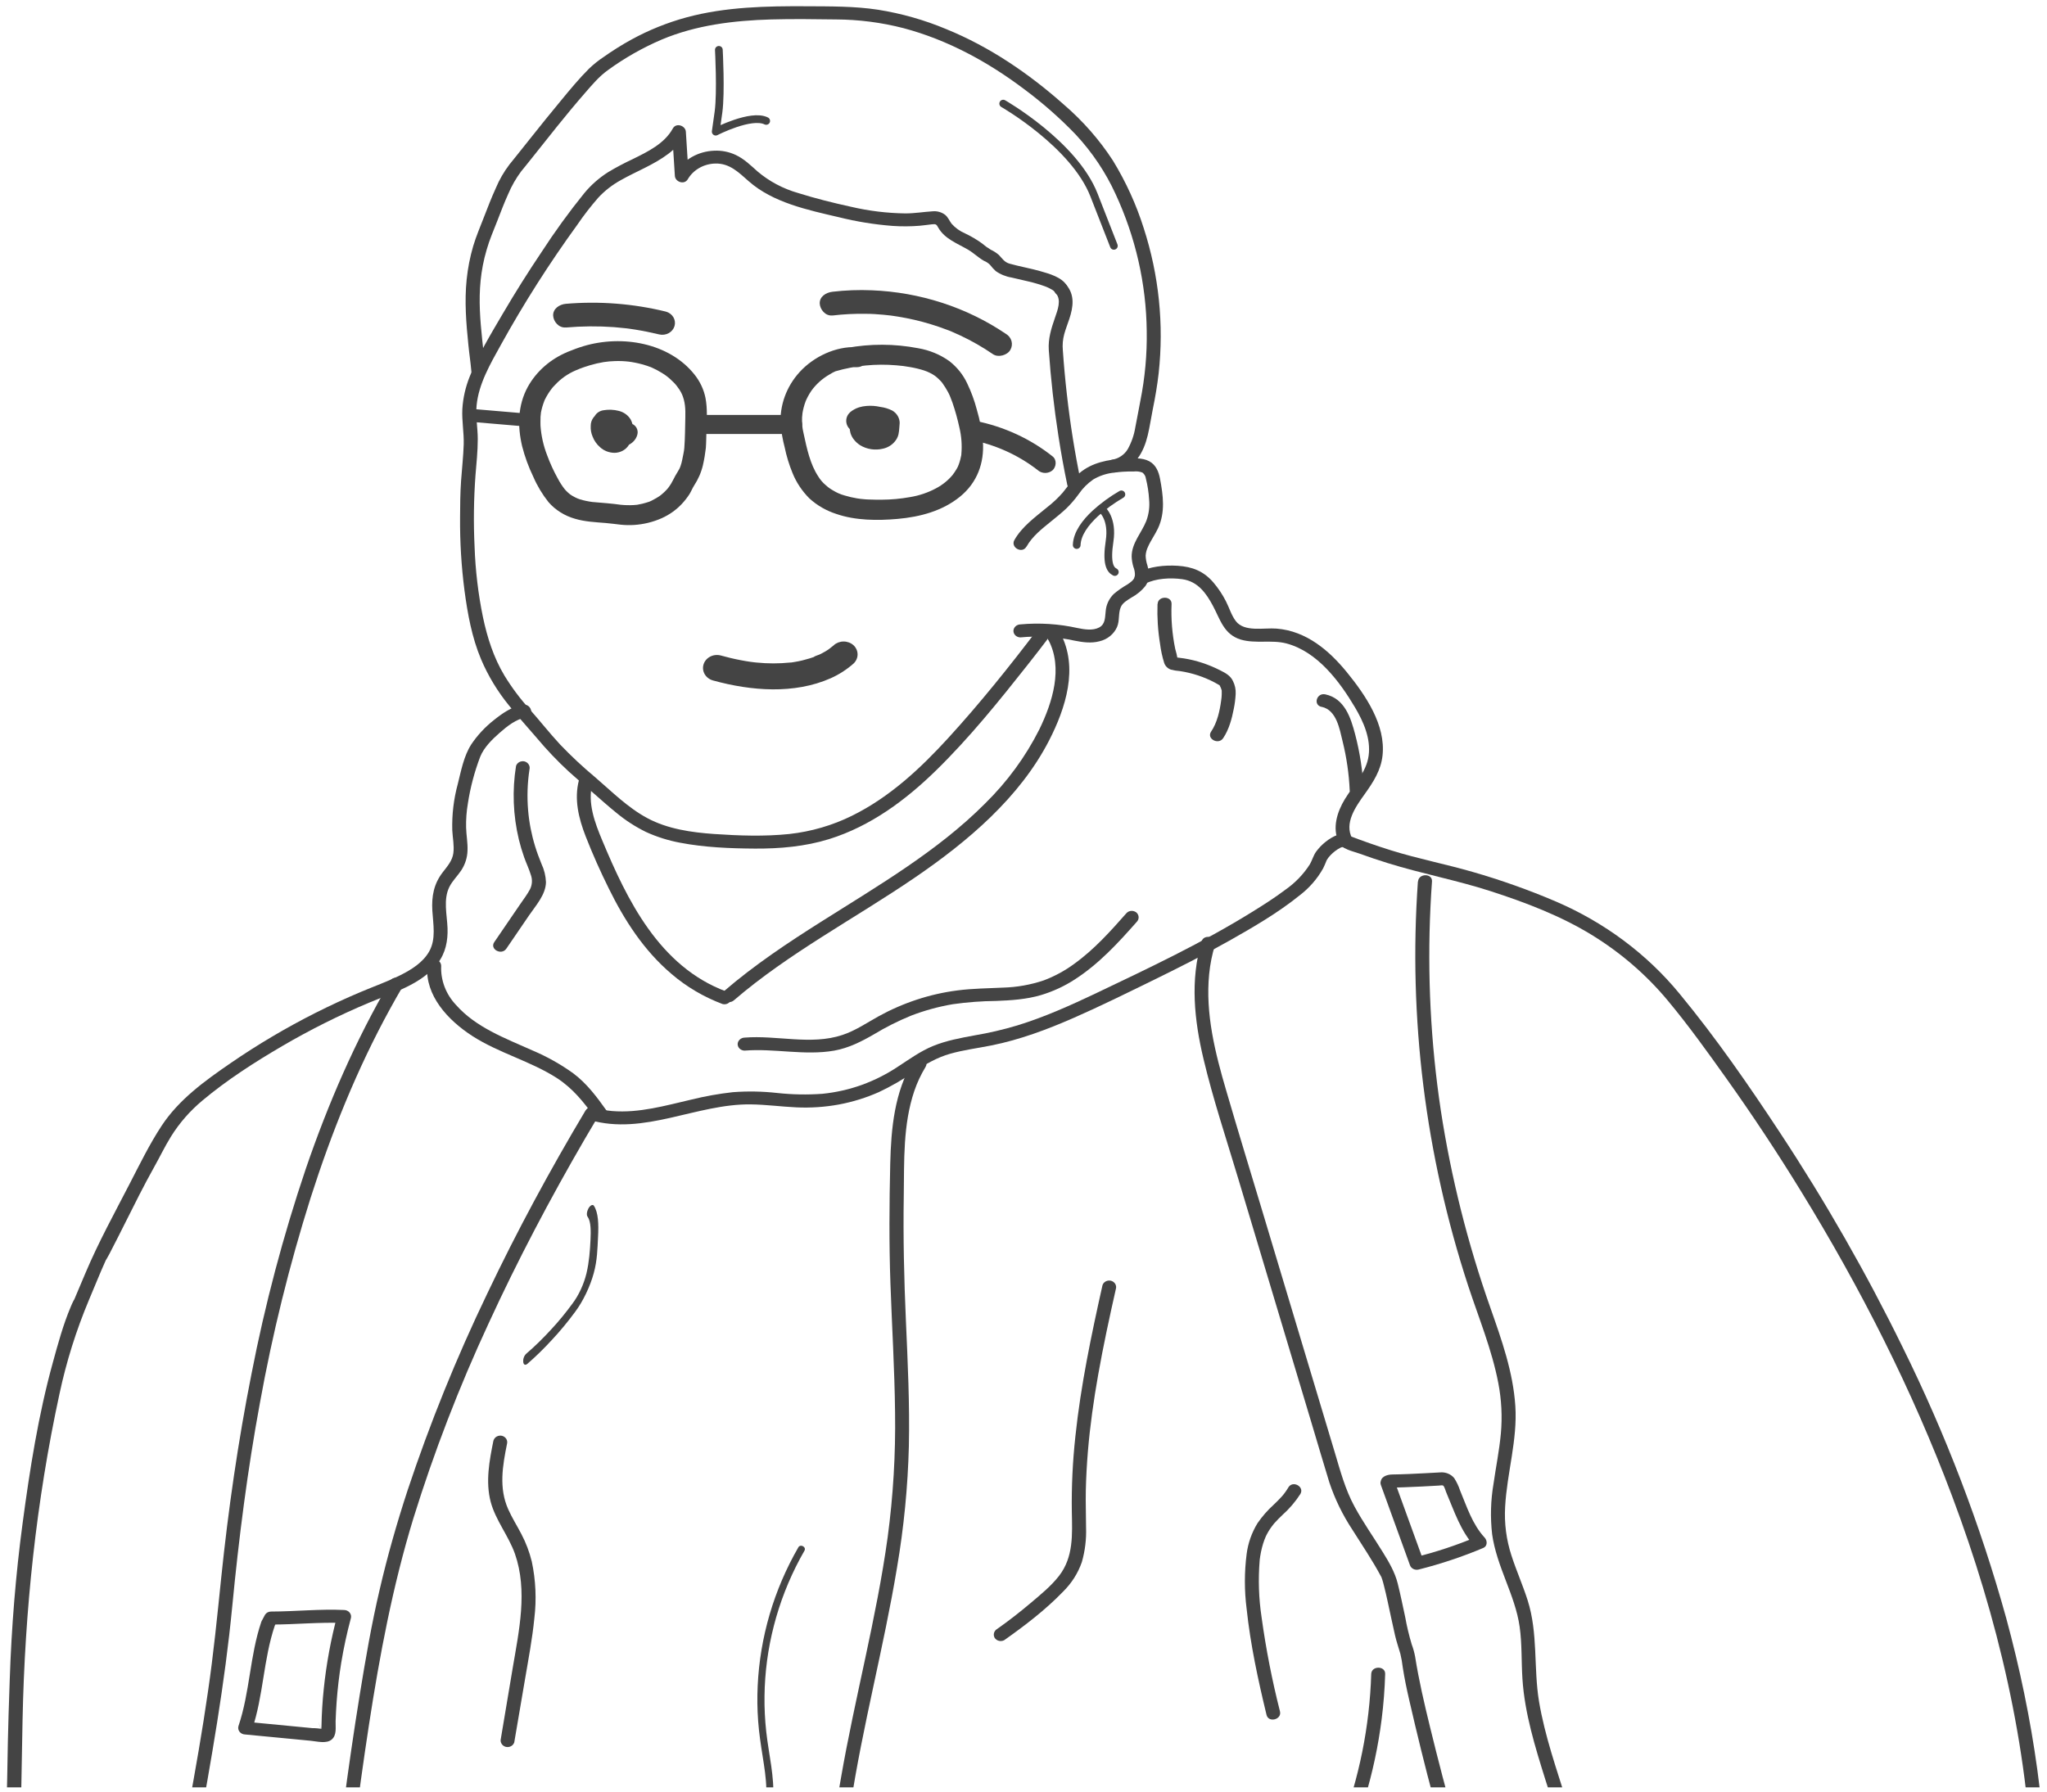<svg width="265" height="232" viewBox="0 0 265 232" fill="none" xmlns="http://www.w3.org/2000/svg">
<g clip-path="url(#clip0_1209_22374)">
<path d="M136.484 83.245C137.647 83.245 137.647 81.561 136.484 81.561C135.321 81.561 135.321 83.245 136.484 83.245Z" fill="#444444"/>
<path d="M134.394 81.41C130.714 86.263 126.882 91.049 122.746 95.572C119.178 99.472 115.194 103.216 110.286 105.631C107.764 106.877 105.016 107.677 102.182 107.989C98.96 108.325 95.681 108.208 92.452 107.989C89.483 107.78 86.435 107.342 83.816 105.941C81.263 104.574 79.215 102.503 77.066 100.657C75.458 99.315 73.932 97.89 72.497 96.387C71.147 94.928 69.926 93.376 68.611 91.887C67.369 90.52 66.266 89.049 65.314 87.492C63.898 85.135 63.085 82.565 62.522 79.911C61.907 76.906 61.544 73.86 61.438 70.801C61.289 67.72 61.328 64.634 61.554 61.557C61.68 59.994 61.85 58.431 61.85 56.862C61.85 55.404 61.561 53.966 61.698 52.507C61.966 49.695 63.475 47.119 64.841 44.654C67.802 39.3 71.102 34.114 74.722 29.125C75.563 27.891 76.48 26.705 77.471 25.572C78.3 24.686 79.276 23.929 80.36 23.329C82.4 22.174 84.64 21.338 86.5 19.931C87.405 19.263 88.15 18.427 88.688 17.475L87.005 17.048L87.367 22.773C87.413 23.561 88.602 23.979 89.046 23.197C89.397 22.6 89.909 22.099 90.532 21.745C91.155 21.39 91.867 21.194 92.596 21.177C94.474 21.123 95.652 22.355 96.93 23.47C100.069 26.235 104.515 27.175 108.589 28.124C110.873 28.695 113.207 29.072 115.563 29.253C116.722 29.332 117.886 29.325 119.045 29.232C119.583 29.189 120.128 29.098 120.652 29.044C121.175 28.99 121.23 29.044 121.475 29.492C122.306 30.94 123.928 31.512 125.343 32.341C126.066 32.765 126.636 33.351 127.38 33.772C127.68 33.892 127.948 34.07 128.168 34.294C128.387 34.575 128.628 34.841 128.89 35.089C129.493 35.52 130.197 35.81 130.945 35.934C131.667 36.109 132.419 36.271 133.152 36.446C133.942 36.629 134.718 36.863 135.474 37.147C135.722 37.255 135.964 37.376 136.196 37.511C136.196 37.511 136.413 37.655 136.312 37.581C136.211 37.507 136.384 37.639 136.399 37.655C136.413 37.672 136.485 37.733 136.525 37.777C136.565 37.82 136.456 37.665 136.554 37.831C137.114 38.78 138.674 37.931 138.111 36.982C137.464 35.884 135.835 35.443 134.643 35.102C133.34 34.735 131.996 34.506 130.692 34.139C130.017 33.947 129.753 33.466 129.298 33.001C128.985 32.731 128.633 32.504 128.251 32.328C127.853 32.088 127.478 31.816 127.131 31.516C126.448 31.023 125.716 30.591 124.946 30.226C124.264 29.936 123.662 29.504 123.187 28.963C122.898 28.579 122.75 28.148 122.364 27.825C122.141 27.651 121.883 27.52 121.605 27.441C121.327 27.361 121.035 27.333 120.746 27.36C119.561 27.434 118.409 27.633 117.213 27.633C114.828 27.601 112.455 27.311 110.142 26.767C107.856 26.269 105.562 25.696 103.334 24.996C101.374 24.437 99.571 23.479 98.057 22.19C97.194 21.422 96.345 20.584 95.269 20.075C94.397 19.659 93.423 19.465 92.445 19.513C91.424 19.553 90.432 19.835 89.561 20.332C88.69 20.83 87.969 21.526 87.468 22.355L89.151 22.78L88.79 17.054C88.743 16.276 87.543 15.842 87.106 16.63C86.023 18.597 83.881 19.634 81.866 20.624C80.79 21.127 79.744 21.682 78.731 22.288C77.548 23.041 76.501 23.963 75.629 25.023C73.643 27.483 71.793 30.036 70.085 32.671C68.337 35.271 66.673 37.918 65.093 40.612C63.544 43.256 61.901 45.944 60.799 48.783C60.259 50.128 59.94 51.541 59.853 52.975C59.777 54.505 60.077 56.027 60.03 57.559C59.983 59.091 59.799 60.691 59.69 62.257C59.582 63.823 59.564 65.426 59.56 67.009C59.535 70.176 59.727 73.342 60.135 76.486C60.535 79.477 61.092 82.548 62.273 85.354C63.178 87.492 64.393 89.504 65.884 91.335C67.044 92.77 68.282 94.154 69.496 95.558C70.766 97.077 72.137 98.519 73.603 99.876C74.56 100.748 75.549 101.59 76.535 102.439C77.619 103.385 78.702 104.368 79.836 105.278C80.987 106.232 82.258 107.053 83.621 107.723C85.027 108.367 86.517 108.836 88.053 109.12C91.206 109.726 94.514 109.858 97.725 109.878C100.936 109.898 104.226 109.615 107.328 108.652C112.746 106.968 117.286 103.56 121.183 99.754C125.517 95.514 129.338 90.769 133.058 86.058C134.052 84.8 135.031 83.534 135.994 82.259C136.113 82.066 136.146 81.837 136.086 81.621C136.026 81.406 135.878 81.221 135.673 81.107C135.465 80.999 135.22 80.97 134.99 81.026C134.759 81.083 134.561 81.22 134.437 81.41H134.394Z" fill="#444444"/>
<path d="M132.89 70.782C133.637 69.434 134.916 68.448 136.119 67.471C136.776 66.939 137.437 66.41 138.051 65.831C138.644 65.249 139.183 64.622 139.662 63.955C140.156 63.232 140.788 62.598 141.525 62.086C142.277 61.639 143.121 61.346 144.003 61.224C144.921 61.091 145.851 61.033 146.78 61.049C147.158 61.004 147.541 61.052 147.893 61.187C148.147 61.382 148.309 61.662 148.344 61.968C148.567 62.853 148.706 63.755 148.759 64.662C148.854 65.605 148.731 66.556 148.398 67.451C147.777 69.013 146.488 70.327 146.502 72.082C146.52 72.528 146.596 72.972 146.726 73.402C146.883 73.79 146.95 74.206 146.921 74.621C146.831 75.065 146.368 75.406 145.928 75.692C145.307 76.044 144.724 76.451 144.187 76.908C143.571 77.516 143.201 78.305 143.14 79.141C143.042 79.912 143.122 80.808 142.298 81.245C141.475 81.683 140.395 81.505 139.488 81.319C137.07 80.781 134.573 80.622 132.099 80.848C131.861 80.854 131.635 80.945 131.467 81.101C131.299 81.258 131.202 81.469 131.196 81.69C131.198 81.913 131.293 82.126 131.462 82.283C131.631 82.441 131.86 82.53 132.099 82.532C134.443 82.309 136.811 82.452 139.105 82.953C140.189 83.168 141.29 83.32 142.356 83.03C142.86 82.907 143.326 82.677 143.717 82.356C144.108 82.036 144.414 81.635 144.61 81.185C144.971 80.353 144.74 79.4 145.104 78.585C145.35 78.043 145.946 77.706 146.488 77.366C147.192 76.984 147.807 76.473 148.293 75.864C148.857 75.062 148.785 74.119 148.546 73.227C148.405 72.812 148.326 72.382 148.312 71.947C148.338 71.55 148.442 71.16 148.618 70.798C148.98 69.97 149.536 69.219 149.919 68.394C150.876 66.336 150.58 64.133 150.175 61.995C150.009 61.113 149.666 60.207 148.788 59.728C147.853 59.22 146.621 59.341 145.585 59.392C143.468 59.483 141.377 59.887 139.759 61.244C138.878 61.985 138.289 62.928 137.57 63.797C136.962 64.489 136.283 65.125 135.544 65.696C134.006 66.966 132.294 68.195 131.319 69.93C130.784 70.893 132.341 71.745 132.875 70.782H132.89Z" fill="#444444"/>
<path d="M74.944 101.034C74.305 103.489 74.915 105.975 75.822 108.299C76.728 110.622 77.722 112.838 78.809 115.034C80.817 119.123 83.349 123.08 86.95 126.125C88.879 127.779 91.113 129.095 93.544 130.008C93.775 130.066 94.021 130.037 94.229 129.927C94.438 129.818 94.591 129.636 94.657 129.422C94.715 129.206 94.682 128.978 94.564 128.785C94.447 128.591 94.253 128.448 94.025 128.384C85.328 125.165 81.153 116.442 77.978 108.851C77.007 106.531 76.031 103.968 76.689 101.442C76.963 100.391 75.222 99.94 74.944 100.994V101.034Z" fill="#444444"/>
<path d="M95.01 129.524C102.118 123.402 110.612 118.969 118.392 113.662C125.341 108.923 132.019 103.245 135.804 95.897C137.971 91.677 139.654 86.43 137.266 81.977C136.746 81.007 135.19 81.86 135.706 82.826C137.664 86.477 136.248 90.956 134.55 94.445C132.771 97.983 130.392 101.231 127.504 104.064C121.407 110.179 113.78 114.622 106.43 119.269C102.013 122.054 97.653 124.954 93.731 128.335C92.875 129.073 94.154 130.262 95.01 129.524Z" fill="#444444"/>
<path d="M148.259 75.576C149.635 74.879 151.528 74.785 153.048 74.994C155.074 75.277 156.161 76.829 157.021 78.439C157.96 80.177 158.415 82.144 160.633 82.817C162.54 83.373 164.606 82.817 166.512 83.309C170.579 84.37 173.472 88.323 175.408 91.584C176.524 93.463 177.481 95.652 177.181 97.844C176.882 100.037 175.227 101.626 174.111 103.462C173.097 105.126 172.443 107.214 173.31 109.056C173.743 109.972 175.061 110.191 176 110.528C177.204 110.965 178.423 111.375 179.655 111.757C184.051 113.127 188.594 113.976 192.972 115.391C197.511 116.862 202.022 118.58 206.053 121.049C209.784 123.339 213.088 126.183 215.833 129.468C218.578 132.755 221.081 136.254 223.552 139.726C226.906 144.441 230.095 149.262 233.119 154.188C240.87 166.787 247.566 179.989 252.709 193.706C258.632 209.487 262.55 226.037 263.121 242.775C263.197 244.893 263.211 247.015 263.179 249.137C263.179 250.221 264.985 250.221 264.985 249.137C265.198 235.787 263.233 222.457 259.722 209.528C256.38 197.468 251.885 185.712 246.291 174.401C241.618 164.861 236.322 155.596 230.432 146.661C226.387 140.514 222.15 134.392 217.43 128.67C213.207 123.527 207.701 119.424 201.39 116.718C197.905 115.23 194.319 113.955 190.657 112.902C187.168 111.891 183.596 111.201 180.128 110.12C178.229 109.527 176.354 108.867 174.505 108.157L175.043 108.541C173.996 106.584 175.502 104.455 176.643 102.862C177.785 101.269 178.77 99.74 178.98 97.831C179.413 93.897 176.813 90.051 174.371 87.054C172.111 84.282 169.156 81.699 165.256 81.393C163.63 81.261 161.088 81.884 159.983 80.419C159.405 79.658 159.134 78.678 158.7 77.843C158.258 76.974 157.71 76.154 157.068 75.401C155.833 73.973 154.388 73.381 152.449 73.259C150.744 73.151 148.837 73.354 147.324 74.121C146.302 74.637 147.212 76.092 148.234 75.576H148.259Z" fill="#444444"/>
<path d="M73.501 45.564C71.265 46.48 69.435 48.086 68.318 50.111C67.014 52.509 66.985 55.203 67.595 57.786C67.943 59.142 68.426 60.465 69.04 61.736C69.544 62.903 70.205 64.006 71.008 65.017C71.896 66.039 73.093 66.79 74.443 67.172C75.718 67.553 77.083 67.613 78.416 67.721C79.207 67.788 79.604 67.859 80.374 67.94C80.942 67.998 81.515 68.01 82.085 67.974C83.328 67.894 84.544 67.596 85.668 67.095C86.652 66.653 87.53 66.031 88.251 65.266C88.635 64.86 88.977 64.421 89.273 63.956C89.489 63.602 89.634 63.222 89.858 62.868C90.392 62.056 90.778 61.167 90.999 60.238C91.167 59.499 91.293 58.752 91.378 58.002C91.432 57.294 91.425 56.577 91.451 55.866C91.494 54.411 91.606 52.95 91.328 51.512C91.106 50.422 90.622 49.394 89.912 48.504C86.661 44.409 80.565 43.314 75.53 44.823C74.833 45.032 74.154 45.291 73.482 45.564C72.811 45.837 72.637 46.783 72.984 47.339C73.399 48.013 74.194 48.083 74.887 47.804C75.227 47.666 75.902 47.43 76.415 47.282C76.992 47.113 77.579 46.979 78.174 46.881C78.652 46.809 79.135 46.766 79.619 46.753C80.25 46.732 80.882 46.76 81.507 46.837C81.298 46.81 81.833 46.891 81.786 46.881C81.952 46.908 82.114 46.938 82.28 46.972C82.562 47.029 82.84 47.093 83.118 47.171C83.328 47.228 83.537 47.292 83.747 47.359L84.108 47.49C84.26 47.548 84.27 47.554 84.14 47.49L84.382 47.595C84.824 47.791 85.25 48.016 85.657 48.269L85.982 48.474C85.982 48.474 86.344 48.727 86.123 48.568C86.329 48.716 86.528 48.878 86.716 49.043C86.903 49.208 87.077 49.38 87.261 49.565C87.348 49.653 87.431 49.747 87.51 49.838C87.329 49.633 87.59 49.939 87.604 49.959C87.727 50.121 87.842 50.296 87.965 50.461C88.028 50.562 88.089 50.666 88.149 50.774C88.171 50.818 88.38 51.252 88.272 51.007C88.716 52.037 88.745 52.96 88.72 54.075C88.688 55.378 88.688 56.698 88.59 58.002C88.561 58.429 88.413 59.045 88.316 59.547C88.265 59.808 88.196 60.066 88.11 60.319C88.073 60.426 88.027 60.531 87.99 60.639C88.084 60.362 87.99 60.639 87.954 60.703C87.799 61.009 87.593 61.295 87.431 61.592C87.268 61.888 87.095 62.265 86.892 62.602C86.791 62.774 86.676 62.939 86.557 63.1L86.391 63.319C86.585 63.077 86.351 63.356 86.318 63.39C86.019 63.717 85.685 64.014 85.322 64.279C85.578 64.094 85.267 64.309 85.228 64.333C85.134 64.394 85.036 64.454 84.935 64.511C84.733 64.626 84.527 64.734 84.314 64.848L84.097 64.942C83.736 65.097 84.357 64.868 83.985 64.983C83.714 65.067 83.443 65.158 83.165 65.222C82.959 65.273 82.754 65.306 82.548 65.347C82.143 65.424 82.826 65.33 82.407 65.367L82.017 65.4C81.468 65.429 80.917 65.416 80.37 65.36C79.904 65.316 80.655 65.404 80.157 65.333C79.933 65.299 79.705 65.273 79.478 65.249C79.174 65.212 78.871 65.182 78.564 65.158C77.972 65.108 77.379 65.06 76.787 65.007C76.318 64.963 77.043 65.05 76.581 64.983L76.299 64.939C76.018 64.892 75.736 64.835 75.462 64.764C75.324 64.727 75.187 64.69 75.05 64.646C75.05 64.646 74.624 64.488 74.848 64.579C74.574 64.466 74.311 64.333 74.06 64.181C74.06 64.181 73.663 63.912 73.858 64.057C73.75 63.976 73.645 63.885 73.544 63.794C73.443 63.703 73.341 63.605 73.248 63.505C73.248 63.505 72.966 63.168 73.11 63.353C72.771 62.917 72.473 62.455 72.218 61.972C71.678 61.001 71.215 59.993 70.835 58.958C70.355 57.724 70.064 56.432 69.972 55.122C69.972 54.819 69.954 54.516 69.972 54.209C69.972 54.058 69.972 53.906 69.997 53.755L70.03 53.448C70.008 53.586 70.008 53.576 70.03 53.421C70.132 52.891 70.284 52.37 70.485 51.865C70.633 51.492 70.365 52.074 70.553 51.717L70.727 51.38C70.871 51.124 71.026 50.872 71.196 50.629C71.272 50.525 71.344 50.424 71.424 50.323C71.503 50.222 71.528 50.188 71.583 50.124C71.5 50.222 71.51 50.215 71.612 50.094C71.785 49.909 71.973 49.72 72.146 49.541C72.917 48.792 73.85 48.204 74.884 47.817C75.574 47.541 75.729 46.595 75.382 46.042C74.967 45.369 74.172 45.298 73.479 45.578L73.501 45.564Z" fill="#444444"/>
<path d="M110.937 44.948C108.16 44.816 105.314 46.211 103.533 48.157C101.798 50.055 100.912 52.503 101.059 54.994C101.156 55.983 101.331 56.963 101.583 57.927C101.818 59.066 102.16 60.182 102.605 61.265C103.095 62.472 103.83 63.579 104.772 64.525C105.759 65.434 106.953 66.124 108.265 66.546C110.749 67.404 113.595 67.421 116.21 67.189C119.139 66.926 121.989 66.162 124.261 64.326C126.532 62.491 127.425 59.911 127.248 57.22C127.128 55.81 126.864 54.414 126.46 53.051C126.155 51.877 125.734 50.731 125.203 49.629C124.686 48.525 123.904 47.547 122.917 46.77C121.725 45.914 120.331 45.337 118.85 45.086C115.799 44.5 112.653 44.49 109.597 45.056C108.866 45.192 108.143 45.364 107.43 45.571C107.251 45.613 107.082 45.688 106.934 45.792C106.786 45.896 106.661 46.026 106.568 46.176C106.475 46.325 106.415 46.49 106.391 46.662C106.367 46.833 106.38 47.007 106.43 47.173C106.479 47.34 106.563 47.496 106.678 47.631C106.793 47.767 106.936 47.88 107.098 47.963C107.26 48.047 107.439 48.099 107.623 48.117C107.807 48.136 107.993 48.12 108.171 48.07C110.715 47.335 113.389 47.074 116.041 47.302C116.637 47.346 117.231 47.422 117.818 47.531C118.436 47.635 119.046 47.783 119.641 47.972C120.159 48.145 120.646 48.389 121.086 48.696C120.873 48.545 121.216 48.804 121.223 48.811C121.321 48.892 121.418 48.979 121.512 49.07C121.606 49.161 121.696 49.248 121.783 49.343L121.953 49.535C121.873 49.437 121.881 49.45 121.978 49.572C122.256 49.955 122.506 50.354 122.729 50.767C122.787 50.882 122.845 51 122.899 51.104C122.791 50.875 122.971 51.266 122.971 51.269C123.091 51.552 123.199 51.835 123.3 52.125C123.662 53.179 123.961 54.252 124.196 55.337C124.472 56.481 124.558 57.658 124.452 58.827C124.409 59.271 124.51 58.624 124.416 59.059C124.387 59.2 124.358 59.345 124.322 59.487C124.261 59.722 124.188 59.955 124.102 60.184C124.034 60.379 123.943 60.566 123.831 60.743C123.678 61 123.511 61.25 123.329 61.49C122.749 62.191 122.026 62.777 121.202 63.215C120.152 63.783 119.002 64.173 117.807 64.367C116.596 64.585 115.367 64.698 114.134 64.703C113.567 64.703 113.003 64.703 112.436 64.676C112.201 64.676 111.963 64.646 111.714 64.626L111.291 64.582C111.54 64.612 111.01 64.538 110.963 64.532C110.412 64.443 109.869 64.317 109.337 64.154C108.836 64.017 108.359 63.813 107.922 63.548C107.727 63.44 107.535 63.319 107.351 63.195C107.56 63.336 107.203 63.08 107.199 63.077C107.094 62.992 106.993 62.905 106.892 62.814C106.506 62.488 106.179 62.106 105.924 61.682C104.888 60.113 104.458 58.116 104.035 56.139L103.96 55.785C103.934 55.657 103.909 55.529 103.887 55.401C103.931 55.651 103.862 55.156 103.858 55.108C103.834 54.812 103.825 54.514 103.833 54.216C103.833 54.088 103.833 53.963 103.855 53.835C103.855 53.788 103.916 53.29 103.876 53.553C103.961 53.011 104.102 52.479 104.295 51.963C104.342 51.845 104.389 51.727 104.44 51.626C104.342 51.845 104.555 51.404 104.577 51.364C104.716 51.1 104.87 50.843 105.039 50.596C105.654 49.741 106.458 49.02 107.398 48.481C108.441 47.821 109.685 47.492 110.945 47.544C111.313 47.543 111.666 47.406 111.927 47.163C112.188 46.92 112.336 46.591 112.339 46.248C112.325 45.907 112.174 45.584 111.915 45.344C111.656 45.103 111.31 44.963 110.945 44.951L110.937 44.948Z" fill="#444444"/>
<path d="M90.171 56.196H102.451C102.63 56.205 102.81 56.179 102.979 56.121C103.148 56.063 103.302 55.974 103.432 55.858C103.563 55.743 103.667 55.603 103.738 55.449C103.809 55.295 103.845 55.129 103.845 54.962C103.845 54.794 103.809 54.628 103.738 54.474C103.667 54.32 103.563 54.181 103.432 54.065C103.302 53.95 103.148 53.86 102.979 53.802C102.81 53.744 102.63 53.718 102.451 53.727H90.171C89.991 53.718 89.812 53.744 89.643 53.802C89.474 53.86 89.32 53.95 89.189 54.065C89.059 54.181 88.955 54.32 88.884 54.474C88.813 54.628 88.776 54.794 88.776 54.962C88.776 55.129 88.813 55.295 88.884 55.449C88.955 55.603 89.059 55.743 89.189 55.858C89.32 55.974 89.474 56.063 89.643 56.121C89.812 56.179 89.991 56.205 90.171 56.196Z" fill="#444444"/>
<path d="M125.533 56.924C128.781 57.54 131.814 58.901 134.356 60.885C134.615 61.112 134.957 61.239 135.313 61.239C135.669 61.239 136.012 61.112 136.27 60.885C136.754 60.433 136.83 59.538 136.27 59.1C133.394 56.81 129.951 55.226 126.252 54.492C125.906 54.41 125.54 54.455 125.229 54.619C124.919 54.783 124.688 55.053 124.587 55.371C124.435 56.005 124.792 56.783 125.533 56.924Z" fill="#444444"/>
<path d="M145.171 64.012C143.954 64.717 142.821 65.544 141.795 66.477C140.552 67.629 139.433 69.077 139.389 70.572" stroke="#444444" stroke-miterlimit="10" stroke-linecap="round"/>
<path d="M142.716 66.015C142.716 66.015 144.082 67.19 143.645 70.056C143.208 72.922 143.702 73.761 144.32 74.067" stroke="#444444" stroke-miterlimit="10" stroke-linecap="round"/>
<path d="M67.875 53.522L61.652 52.993C61.413 52.993 61.183 53.082 61.014 53.24C60.844 53.398 60.749 53.612 60.749 53.835C60.749 54.058 60.844 54.273 61.014 54.431C61.183 54.588 61.413 54.677 61.652 54.677L67.875 55.206C68.114 55.204 68.342 55.115 68.511 54.957C68.68 54.8 68.776 54.587 68.778 54.364C68.773 54.142 68.677 53.93 68.508 53.773C68.34 53.616 68.113 53.526 67.875 53.522Z" fill="#444444"/>
<path d="M110.125 54.465C109.958 54.988 109.949 55.544 110.1 56.071C110.178 56.332 110.3 56.58 110.461 56.806C110.698 57.136 110.999 57.421 111.349 57.648C111.782 57.911 112.269 58.087 112.779 58.164C113.289 58.241 113.811 58.218 114.311 58.096C114.915 57.961 115.452 57.638 115.831 57.179C116.061 56.914 116.224 56.605 116.308 56.273C116.371 55.969 116.411 55.661 116.427 55.351C116.427 55.159 116.471 54.967 116.471 54.775C116.471 54.451 116.382 54.133 116.213 53.85C116.045 53.567 115.801 53.329 115.506 53.158C115.023 52.915 114.497 52.756 113.953 52.687C113.375 52.556 112.777 52.514 112.184 52.562C111.851 52.586 111.522 52.647 111.205 52.744C110.776 52.881 110.381 53.099 110.046 53.384C109.889 53.529 109.764 53.701 109.679 53.891C109.594 54.081 109.55 54.285 109.55 54.49C109.55 54.696 109.594 54.9 109.679 55.09C109.764 55.28 109.889 55.452 110.046 55.597C110.201 55.742 110.386 55.857 110.589 55.936C110.792 56.015 111.01 56.055 111.23 56.055C111.673 56.041 112.095 55.878 112.418 55.597L112.491 55.539L112.151 55.785C112.245 55.722 112.345 55.667 112.451 55.623L112.05 55.782C112.237 55.712 112.432 55.663 112.632 55.637L112.184 55.694C112.491 55.659 112.801 55.659 113.108 55.694L112.66 55.64C113.154 55.692 113.639 55.8 114.105 55.96L113.704 55.802C113.75 55.821 113.794 55.845 113.834 55.873L113.491 55.627L113.527 55.657L113.264 55.341C113.289 55.365 113.309 55.393 113.321 55.425L113.152 55.051C113.163 55.08 113.17 55.111 113.173 55.142L113.112 54.724C113.117 55.052 113.093 55.38 113.04 55.704L113.101 55.29C113.084 55.405 113.053 55.519 113.007 55.627L113.177 55.253C113.147 55.318 113.11 55.379 113.065 55.435L113.329 55.118C113.279 55.175 113.223 55.227 113.162 55.273L113.502 55.027C113.424 55.079 113.34 55.123 113.253 55.159L113.654 55.001C113.514 55.05 113.368 55.085 113.22 55.105L113.668 55.048C113.479 55.068 113.287 55.068 113.097 55.048L113.542 55.102C113.357 55.079 113.177 55.036 113.004 54.974L113.404 55.132C113.277 55.08 113.155 55.014 113.043 54.937L113.383 55.182C113.288 55.111 113.202 55.03 113.126 54.94L113.39 55.256C113.333 55.182 113.283 55.103 113.242 55.021L113.412 55.395C113.365 55.286 113.331 55.173 113.311 55.058L113.372 55.472C113.358 55.36 113.358 55.247 113.372 55.135L113.314 55.549C113.327 55.463 113.348 55.377 113.376 55.294C113.489 54.886 113.428 54.454 113.206 54.088C113.038 53.823 112.791 53.61 112.494 53.475C112.198 53.34 111.866 53.289 111.538 53.329C111.211 53.369 110.904 53.498 110.655 53.699C110.405 53.9 110.225 54.166 110.136 54.462L110.125 54.465Z" fill="#444444"/>
<path d="M78.714 53.822C78.349 53.825 77.999 53.96 77.739 54.199C77.496 54.443 77.358 54.762 77.353 55.095C77.359 55.342 77.431 55.585 77.564 55.799C77.696 56.014 77.885 56.194 78.111 56.324C78.577 56.575 79.087 56.748 79.617 56.836C80.004 56.93 80.408 56.944 80.802 56.876C81.112 56.795 81.386 56.621 81.582 56.382C81.777 56.142 81.884 55.85 81.885 55.549C81.857 55.247 81.763 54.954 81.608 54.688C81.453 54.421 81.242 54.187 80.986 54C80.572 53.652 80.069 53.409 79.525 53.294C78.981 53.18 78.414 53.198 77.88 53.347C77.468 53.464 77.108 53.702 76.855 54.027C76.601 54.351 76.468 54.744 76.475 55.145C76.446 55.621 76.529 56.097 76.721 56.539C76.922 57.066 77.257 57.539 77.696 57.92C78.192 58.371 78.856 58.626 79.549 58.634C79.925 58.631 80.295 58.536 80.621 58.359C80.946 58.182 81.216 57.928 81.405 57.624C81.645 57.181 81.812 56.706 81.9 56.216C82.042 55.575 81.953 54.909 81.647 54.32C81.483 54.047 81.263 53.807 80.998 53.615C80.733 53.423 80.429 53.282 80.105 53.202C79.46 53.036 78.783 53.008 78.126 53.121C77.892 53.155 77.671 53.238 77.477 53.363C77.283 53.489 77.122 53.654 77.006 53.845C76.836 54.194 76.758 54.575 76.778 54.956C76.748 55.207 76.737 55.459 76.746 55.711C76.758 56 76.849 56.282 77.01 56.529C77.171 56.757 77.383 56.95 77.631 57.095C78.105 57.405 78.626 57.648 79.177 57.816C80.495 58.183 82.16 57.624 82.51 56.28C82.595 55.968 82.549 55.638 82.38 55.357C82.253 55.153 82.064 54.988 81.837 54.884C81.61 54.779 81.355 54.74 81.104 54.77C80.853 54.801 80.617 54.9 80.426 55.056C80.236 55.211 80.099 55.416 80.032 55.644C80.019 55.698 79.999 55.751 79.975 55.802L80.105 55.519C80.073 55.581 80.034 55.64 79.989 55.694L80.191 55.452C80.134 55.518 80.068 55.578 79.996 55.63L80.256 55.441C80.17 55.502 80.077 55.552 79.978 55.593L80.285 55.472C80.169 55.517 80.048 55.55 79.924 55.569L80.285 55.526C80.135 55.546 79.984 55.546 79.834 55.526L80.177 55.569C79.977 55.537 79.782 55.484 79.595 55.411L79.902 55.532C79.555 55.385 79.224 55.204 78.916 54.994L79.173 55.182C79.132 55.15 79.093 55.115 79.057 55.078L79.26 55.32C79.238 55.293 79.22 55.264 79.205 55.233L79.335 55.519C79.322 55.486 79.313 55.452 79.306 55.418L79.353 55.738C79.332 55.542 79.332 55.344 79.353 55.148C79.353 54.946 79.353 54.741 79.393 54.539L79.346 54.859C79.353 54.828 79.361 54.798 79.371 54.768L79.242 55.054C79.253 55.026 79.27 55.001 79.292 54.98L79.09 55.223L79.129 55.192L78.87 55.377L78.916 55.33L78.609 55.448C78.681 55.427 78.755 55.412 78.83 55.404L78.469 55.445C78.76 55.411 79.055 55.411 79.346 55.445L79.003 55.401C79.202 55.425 79.397 55.471 79.585 55.539L79.278 55.418C79.382 55.458 79.481 55.509 79.574 55.569L79.314 55.384C79.386 55.435 79.452 55.494 79.509 55.559L79.306 55.317C79.37 55.395 79.423 55.48 79.465 55.569L79.339 55.283C79.39 55.407 79.425 55.536 79.444 55.667L79.4 55.351C79.422 55.513 79.422 55.677 79.4 55.839L79.447 55.522C79.38 55.886 79.27 56.242 79.119 56.583L79.249 56.297C79.213 56.373 79.169 56.447 79.119 56.516L79.317 56.273C79.275 56.323 79.226 56.368 79.173 56.408L79.433 56.223C79.379 56.257 79.322 56.288 79.263 56.314L79.57 56.193C79.491 56.222 79.409 56.243 79.325 56.257L79.668 56.216C79.566 56.228 79.463 56.228 79.361 56.216L79.704 56.26C79.614 56.246 79.525 56.223 79.44 56.193L79.747 56.31C79.608 56.256 79.476 56.185 79.357 56.098L79.617 56.283C79.471 56.173 79.339 56.048 79.223 55.91L79.422 56.152C79.288 55.983 79.175 55.8 79.086 55.606L79.216 55.893C79.129 55.699 79.069 55.495 79.036 55.287L79.083 55.623C79.057 55.432 79.057 55.239 79.083 55.047L79.036 55.364C79.045 55.295 79.062 55.228 79.086 55.162L78.956 55.448C78.976 55.404 79.001 55.362 79.032 55.324L78.833 55.566C78.865 55.53 78.9 55.498 78.938 55.468L78.678 55.657C78.733 55.621 78.791 55.588 78.851 55.559L78.544 55.681C78.67 55.634 78.801 55.603 78.934 55.586L78.591 55.63C78.754 55.612 78.919 55.612 79.083 55.63L78.739 55.586C78.918 55.611 79.093 55.656 79.26 55.721L78.953 55.6C79.119 55.667 79.275 55.753 79.418 55.856L79.158 55.667C79.293 55.765 79.414 55.878 79.52 56.004L79.321 55.761C79.391 55.846 79.451 55.938 79.501 56.034L79.371 55.748C79.386 55.775 79.396 55.805 79.4 55.836L79.357 55.519C79.362 55.548 79.362 55.578 79.357 55.606L79.4 55.287V55.327L79.53 55.041L79.501 55.078L79.704 54.835L79.671 54.862L79.931 54.674L79.892 54.691L80.199 54.569H80.159L80.498 54.525C80.393 54.535 80.286 54.535 80.18 54.525L80.542 54.566C80.169 54.52 79.805 54.429 79.458 54.293L79.765 54.414C79.658 54.374 79.554 54.327 79.455 54.273L79.715 54.458L79.66 54.411L79.863 54.653C79.841 54.625 79.823 54.594 79.808 54.562L79.939 54.849C79.935 54.83 79.935 54.81 79.939 54.791L79.986 55.111V55.084L79.939 55.404V55.384L79.606 55.91L79.346 56.095H79.368L78.721 56.26H78.75C79.087 56.254 79.411 56.134 79.66 55.923C79.893 55.694 80.022 55.39 80.022 55.074C80.025 54.759 79.895 54.456 79.66 54.229C79.541 54.119 79.399 54.032 79.242 53.974C79.086 53.916 78.918 53.888 78.75 53.892L78.714 53.822Z" fill="#444444"/>
<path d="M107.941 83.554C107.739 83.732 107.479 83.891 107.295 84.076C107.627 83.739 107.364 84.022 107.226 84.109C107.089 84.197 106.988 84.264 106.865 84.338C106.612 84.483 106.356 84.621 106.092 84.749C105.966 84.813 105.428 84.962 105.37 85.069L105.482 85.025L105.262 85.103L104.817 85.251C104.51 85.346 104.2 85.43 103.889 85.507C103.579 85.585 103.239 85.649 102.91 85.706L102.405 85.787C102.044 85.844 102.788 85.746 102.3 85.787C100.85 85.935 99.387 85.935 97.937 85.787L97.41 85.733C97.872 85.783 97.208 85.702 97.124 85.692C96.708 85.632 96.293 85.561 95.879 85.48C95.008 85.315 94.148 85.106 93.296 84.871C92.834 84.752 92.341 84.809 91.924 85.029C91.508 85.25 91.202 85.615 91.075 86.046C90.948 86.477 91.009 86.937 91.245 87.325C91.482 87.713 91.874 87.998 92.335 88.117C97.244 89.464 102.809 89.919 107.559 87.814C108.635 87.329 109.624 86.691 110.491 85.925C110.83 85.609 111.02 85.181 111.02 84.734C111.02 84.288 110.83 83.859 110.491 83.544C110.148 83.236 109.691 83.064 109.215 83.064C108.739 83.064 108.281 83.236 107.938 83.544L107.941 83.554Z" fill="#444444"/>
<path d="M55.308 125.066C55.034 128.918 57.97 132.094 61.17 134.159C64.579 136.351 68.671 137.392 72.085 139.584C74.161 140.931 75.591 142.726 76.968 144.66C77.607 145.559 79.174 144.717 78.528 143.811C77.278 142.056 76 140.322 74.223 138.985C72.588 137.807 70.813 136.81 68.932 136.014C65.367 134.421 61.611 133.037 59.028 130.117C57.718 128.726 57.032 126.916 57.114 125.066C57.114 124.842 57.019 124.628 56.85 124.47C56.68 124.312 56.451 124.224 56.211 124.224C55.972 124.224 55.742 124.312 55.573 124.47C55.404 124.628 55.308 124.842 55.308 125.066Z" fill="#444444"/>
<path d="M76.347 145.02C83.379 147.068 90.176 142.902 97.197 143C99.165 143.023 101.123 143.293 103.088 143.384C104.944 143.472 106.805 143.346 108.628 143.01C110.407 142.675 112.136 142.138 113.775 141.41C115.376 140.657 116.902 139.773 118.336 138.77C119.803 137.803 121.291 136.927 123.031 136.436C124.772 135.944 126.578 135.722 128.351 135.365C132.046 134.624 135.575 133.297 138.988 131.802C142.401 130.306 145.778 128.636 149.133 126.996C152.488 125.356 155.88 123.645 159.148 121.803C162.265 120.041 165.44 118.196 168.203 115.97C169.485 114.998 170.538 113.791 171.298 112.423C171.471 112.086 171.594 111.75 171.746 111.393C171.681 111.517 171.796 111.282 171.746 111.393L171.832 111.251C171.879 111.181 172.002 111.012 172.002 111.009C172.333 110.603 172.732 110.249 173.183 109.961C173.284 109.897 173.389 109.837 173.497 109.783C173.554 109.751 173.613 109.723 173.674 109.699C173.559 109.742 173.696 109.699 173.714 109.699C173.732 109.699 173.826 109.678 173.877 109.658C173.765 109.702 173.808 109.608 173.877 109.658C173.877 109.658 173.732 109.588 173.808 109.658C173.884 109.729 173.667 109.567 173.671 109.571C173.843 109.724 174.072 109.81 174.31 109.81C174.548 109.81 174.777 109.724 174.949 109.571C175.116 109.412 175.21 109.199 175.21 108.976C175.21 108.754 175.116 108.541 174.949 108.382C173.866 107.52 172.519 108.284 171.608 109.002C171.143 109.372 170.733 109.797 170.388 110.268C170.027 110.766 169.882 111.369 169.579 111.898C168.762 113.186 167.681 114.311 166.397 115.208C164.999 116.263 163.507 117.209 162.009 118.135C155.627 122.085 148.768 125.332 141.957 128.575C138.619 130.162 135.239 131.69 131.674 132.782C129.868 133.323 128.026 133.752 126.159 134.065C124.324 134.402 122.504 134.738 120.789 135.439C119.149 136.112 117.722 137.153 116.256 138.106C114.815 139.068 113.253 139.859 111.604 140.464C109.953 141.059 108.225 141.451 106.465 141.629C104.523 141.769 102.57 141.734 100.636 141.525C98.718 141.31 96.782 141.275 94.857 141.42C93.067 141.621 91.294 141.937 89.551 142.366C86.189 143.144 82.754 144.148 79.251 143.862C78.438 143.79 77.635 143.638 76.856 143.407C75.744 143.07 75.267 144.707 76.376 145.03L76.347 145.02Z" fill="#444444"/>
<path d="M183.559 114.13C182.316 131.799 184.518 149.532 190.06 166.469C191.432 170.645 193.137 174.754 193.964 179.065C194.385 181.235 194.496 183.448 194.296 185.645C194.094 187.814 193.657 189.956 193.35 192.112C192.979 194.279 192.919 196.483 193.169 198.665C193.462 200.74 194.191 202.707 194.943 204.67C195.694 206.634 196.441 208.584 196.73 210.641C197.048 212.878 196.943 215.147 197.092 217.394C197.384 221.866 198.731 226.184 200.068 230.464L205.146 246.286L206.182 249.607C206.504 250.644 208.248 250.203 207.923 249.159L202.885 233.462C201.53 229.134 199.995 224.803 199.24 220.327C198.518 215.949 199.129 211.514 197.771 207.23C197.149 205.27 196.304 203.38 195.672 201.42C195.004 199.373 194.726 197.232 194.852 195.096C195.091 190.717 196.463 186.45 196.171 182.042C195.878 177.633 194.401 173.498 192.953 169.369C190.002 161.017 187.849 152.438 186.517 143.733C185.211 135.011 184.766 126.195 185.187 117.397C185.238 116.312 185.303 115.226 185.383 114.137C185.458 113.056 183.653 113.059 183.577 114.137L183.559 114.13Z" fill="#444444"/>
<path d="M155.556 121.916C154.054 126.9 154.613 132.11 155.798 137.095C157.033 142.308 158.749 147.434 160.291 152.587C163.44 163.099 166.592 173.608 169.746 184.113C170.526 186.72 171.292 189.333 172.09 191.936C172.814 194.11 173.828 196.189 175.11 198.126C176.352 200.103 177.667 202.033 178.765 204.087C179.035 204.596 178.747 203.98 178.855 204.273C178.887 204.357 178.916 204.444 178.945 204.532C179.028 204.784 179.093 205.04 179.158 205.296C179.332 205.97 179.48 206.617 179.624 207.28C179.956 208.782 180.26 210.287 180.607 211.786C180.791 212.584 181.062 213.342 181.289 214.144C181.427 214.717 181.53 215.297 181.596 215.881C181.813 217.316 182.116 218.737 182.441 220.152C184.428 228.784 186.645 237.382 189.473 245.811C189.875 247.003 190.283 248.193 190.698 249.381C191.059 250.391 192.8 249.967 192.438 248.933C189.527 240.598 187.212 232.151 185.125 223.607C184.384 220.576 183.68 217.565 183.196 214.491C183.095 213.955 182.947 213.428 182.755 212.914C182.406 211.746 182.123 210.561 181.91 209.365C181.596 207.917 181.304 206.462 180.942 205.024C180.581 203.586 179.826 202.282 179.017 200.982C177.804 199.009 176.453 197.106 175.352 195.072C174.145 192.852 173.52 190.475 172.805 188.09C169.675 177.663 166.545 167.236 163.415 156.807C161.858 151.627 160.273 146.454 158.76 141.268C157.315 136.354 156.029 131.258 156.535 126.129C156.66 124.851 156.913 123.586 157.29 122.351C157.604 121.307 155.863 120.859 155.549 121.903L155.556 121.916Z" fill="#444444"/>
<path d="M75.804 143.786C71.192 151.512 66.919 159.419 63.077 167.502C59.091 175.794 55.646 184.303 52.762 192.983C51.375 197.22 50.151 201.504 49.15 205.831C48.096 210.314 47.319 214.847 46.582 219.38C45.004 229.093 43.779 238.853 42.653 248.616C41.526 258.379 40.507 268.109 39.316 277.845C39.166 279.053 39.014 280.263 38.861 281.476C38.723 282.55 40.533 282.54 40.666 281.476C41.898 271.79 42.934 262.087 44.029 252.388C45.123 242.689 46.282 232.972 47.77 223.31C49.157 214.301 50.83 205.383 53.509 196.624C56.182 188.012 59.439 179.568 63.261 171.341C67.006 163.191 71.207 155.223 75.736 147.43C76.28 146.494 76.831 145.561 77.39 144.631C77.957 143.682 76.397 142.833 75.829 143.779L75.804 143.786Z" fill="#444444"/>
<path d="M50.513 127.043C45.995 134.752 42.466 142.946 39.598 151.308C36.653 160.03 34.301 168.916 32.555 177.914C30.822 186.646 29.55 195.463 28.637 204.304C28.131 209.221 27.644 214.131 26.925 219.024C26.203 224.076 25.314 229.087 24.397 234.102C22.591 244.108 20.716 254.104 19.582 264.197C19.438 265.463 19.307 266.731 19.189 267.999C19.087 269.077 20.893 269.07 20.994 267.999C21.944 257.896 23.721 247.917 25.527 237.935C27.333 227.952 29.106 218.024 30.071 207.961C30.919 199.151 32.039 190.371 33.65 181.648C35.267 172.7 37.453 163.85 40.198 155.144C42.888 146.724 46.2 138.463 50.491 130.636C50.997 129.711 51.518 128.791 52.055 127.875C52.615 126.921 51.054 126.073 50.498 127.026L50.513 127.043Z" fill="#444444"/>
<path d="M67.638 91.248C66.251 91.511 65.023 92.373 63.972 93.212C62.808 94.121 61.806 95.196 61.003 96.397C60.046 97.889 59.692 99.799 59.273 101.476C58.736 103.445 58.493 105.474 58.551 107.505C58.598 108.481 58.818 109.478 58.692 110.458C58.566 111.438 57.915 112.172 57.309 112.954C56.149 114.456 55.864 116.082 55.969 117.901C56.07 119.659 56.481 121.585 55.55 123.219C54.744 124.626 53.282 125.546 51.808 126.28C50.15 127.105 48.384 127.728 46.676 128.452C44.699 129.288 42.757 130.186 40.85 131.147C37.036 133.072 33.37 135.241 29.878 137.64C26.486 139.967 23.16 142.375 20.928 145.763C19.346 148.164 18.061 150.815 16.753 153.34C14.799 157.123 12.733 160.888 11.083 164.791L9.866 167.667C9.768 167.893 9.685 168.125 9.577 168.341C9.548 168.401 9.645 168.179 9.504 168.445C9.364 168.711 9.284 168.92 9.179 169.156C8.179 171.513 7.507 173.999 6.835 176.444C4.965 183.226 3.859 190.252 2.931 197.203C2.025 203.938 1.487 210.728 1.259 217.521C0.753 231.521 1.173 229.224 0.4 243.221C0.284 245.309 0.152 247.397 0.003 249.485C-0.077 250.566 1.729 250.562 1.808 249.485C2.841 235.138 2.628 237.095 2.92 222.727C3.213 208.505 4.676 194.438 7.702 180.475C8.587 176.327 9.863 172.259 11.516 168.32C12.239 166.637 12.903 164.929 13.658 163.269C13.687 163.205 13.708 163.137 13.741 163.077C13.614 163.319 13.766 163.077 13.824 162.972C14.055 162.599 14.243 162.198 14.445 161.811C15.041 160.669 15.615 159.517 16.193 158.369C17.407 155.954 18.606 153.526 19.931 151.161C20.679 149.835 21.325 148.467 22.134 147.164C23.219 145.417 24.594 143.841 26.208 142.496C29.38 139.836 32.969 137.532 36.578 135.424C40.158 133.331 43.886 131.468 47.738 129.847C50.862 128.53 54.553 127.472 56.644 124.758C57.688 123.411 57.995 121.808 57.937 120.174C57.872 118.44 57.359 116.47 58.179 114.83C58.566 114.058 59.223 113.429 59.703 112.711C60.217 111.932 60.5 111.039 60.523 110.125C60.563 109.141 60.371 108.161 60.342 107.181C60.316 106.119 60.394 105.058 60.574 104.009C60.89 101.957 61.424 99.94 62.166 97.987C62.65 96.781 63.709 95.741 64.695 94.875C65.68 94.01 66.8 93.124 68.118 92.875C69.256 92.663 68.776 91.039 67.638 91.251V91.248Z" fill="#444444"/>
<path d="M76.086 157.565C76.515 158.202 76.499 159.443 76.444 160.568C76.377 161.931 76.276 163.37 75.931 164.846C75.761 165.556 75.512 166.271 75.198 166.95C74.885 167.629 74.512 168.259 74.102 168.803C73.225 170 72.315 171.107 71.382 172.11C70.319 173.274 69.237 174.33 68.145 175.269C67.502 175.826 67.647 177.134 68.288 176.581C69.348 175.664 70.398 174.639 71.431 173.512C72.477 172.399 73.498 171.166 74.482 169.828C75.474 168.502 76.399 166.574 76.868 164.846C77.332 163.141 77.34 161.712 77.421 160.164C77.508 158.546 77.474 156.999 76.868 156.1C76.786 156.012 76.667 156.003 76.536 156.076C76.404 156.15 76.272 156.299 76.167 156.491C76.064 156.685 75.997 156.906 75.98 157.105C75.963 157.305 75.998 157.468 76.076 157.562L76.086 157.565Z" fill="#444444"/>
<path d="M166.787 192.6C166.646 192.839 166.492 193.07 166.325 193.294C166.253 193.395 166.173 193.489 166.101 193.583C165.982 193.738 166.256 193.405 166.101 193.583C166.058 193.637 166.011 193.691 165.964 193.742C165.635 194.115 165.277 194.462 164.916 194.809C164.11 195.537 163.398 196.35 162.793 197.231C162.045 198.457 161.567 199.81 161.388 201.211C161.084 203.575 161.084 205.964 161.388 208.328C161.879 212.952 162.868 217.525 163.963 222.051C164.219 223.109 165.96 222.661 165.704 221.603C164.682 217.585 163.887 213.519 163.324 209.422C162.955 206.984 162.872 204.515 163.074 202.06C163.074 201.942 163.1 201.828 163.114 201.723L163.136 201.555C163.103 201.807 163.136 201.612 163.136 201.555C163.172 201.346 163.208 201.141 163.248 200.935C163.324 200.578 163.41 200.225 163.519 199.874C163.627 199.524 163.732 199.265 163.858 198.965C163.938 198.773 163.761 199.154 163.88 198.918L163.963 198.746C164.031 198.615 164.104 198.483 164.176 198.355C164.317 198.116 164.472 197.884 164.638 197.658C164.71 197.561 164.786 197.463 164.862 197.369C164.996 197.194 164.797 197.436 164.844 197.386C164.891 197.335 164.942 197.271 164.992 197.214C165.31 196.853 165.657 196.513 166.007 196.176C166.913 195.367 167.699 194.449 168.344 193.445C168.907 192.495 167.347 191.643 166.787 192.597V192.6Z" fill="#444444"/>
<path d="M177.516 216.751C177.309 223.539 175.956 230.255 173.507 236.651C172.828 238.425 172.064 240.169 171.217 241.885C171.103 242.079 171.073 242.307 171.133 242.521C171.194 242.735 171.34 242.92 171.542 243.036C171.749 243.146 171.995 243.176 172.226 243.119C172.457 243.063 172.654 242.924 172.777 242.733C175.928 236.365 177.983 229.573 178.866 222.607C179.112 220.664 179.264 218.707 179.321 216.751C179.354 215.666 177.548 215.669 177.516 216.751Z" fill="#444444"/>
<path d="M63.885 186.503C63.358 189.116 62.834 191.838 63.524 194.468C64.167 196.872 65.847 198.873 66.666 201.203C68.328 205.966 67.197 211.125 66.381 215.934L64.835 225.152C64.779 225.367 64.813 225.594 64.93 225.786C65.048 225.979 65.24 226.122 65.467 226.186C65.698 226.244 65.943 226.215 66.151 226.105C66.358 225.996 66.511 225.814 66.576 225.6L67.977 217.376C68.418 214.779 68.913 212.183 69.173 209.566C69.47 207.107 69.359 204.621 68.844 202.194C68.544 200.966 68.093 199.775 67.501 198.644C66.941 197.566 66.28 196.526 65.789 195.418C64.561 192.673 65.066 189.78 65.637 186.951C65.694 186.736 65.661 186.508 65.543 186.316C65.425 186.123 65.233 185.981 65.005 185.917C64.775 185.859 64.529 185.888 64.322 185.998C64.114 186.107 63.961 186.289 63.896 186.503H63.885Z" fill="#444444"/>
<path d="M118.25 137.314C115.79 141.373 115.36 146.101 115.248 150.671C115.129 155.848 115.09 161.024 115.274 166.2C115.469 171.757 115.812 177.314 115.873 182.871C115.953 188.273 115.634 193.675 114.916 199.036C113.472 209.534 110.665 219.816 108.863 230.256C107.919 235.426 107.355 240.651 107.176 245.893C107.133 247.742 107.028 249.56 106.815 251.399C106.664 252.746 106.525 254.102 106.4 255.467C106.089 258.933 105.862 262.405 105.84 265.884C105.818 268.966 105.84 272.192 106.671 275.199C106.826 275.759 107.028 276.306 107.274 276.836C107.733 277.83 109.289 276.971 108.834 275.987C107.751 273.603 107.711 270.498 107.657 267.884C107.584 264.382 107.769 260.876 108.043 257.384C108.253 254.757 108.574 252.14 108.841 249.516C109.109 246.893 108.997 244.236 109.203 241.602C109.408 238.968 109.708 236.389 110.102 233.799C111.666 223.466 114.411 213.326 116.119 203.017C117.011 197.795 117.527 192.522 117.661 187.236C117.777 181.813 117.513 176.391 117.275 170.976C117.036 165.56 116.913 160.222 117 154.83C117.065 150.297 116.885 145.616 118.373 141.238C118.739 140.167 119.223 139.135 119.817 138.156C120.391 137.21 118.831 136.361 118.261 137.308L118.25 137.314Z" fill="#444444"/>
<path d="M129.874 13.417C129.874 13.417 139.044 18.661 141.623 25.245L144.198 31.832" stroke="#444444" stroke-miterlimit="10" stroke-linecap="round"/>
<path d="M73.268 42.407C75.336 42.226 77.416 42.21 79.487 42.359C79.975 42.397 80.463 42.444 80.932 42.498C81.015 42.498 81.322 42.541 81.098 42.514L81.441 42.558L82.207 42.673C83.261 42.841 84.302 43.053 85.335 43.302C85.751 43.4 86.192 43.342 86.563 43.141C86.934 42.939 87.206 42.61 87.321 42.224C87.435 41.838 87.382 41.426 87.175 41.075C86.967 40.725 86.62 40.464 86.209 40.349C81.986 39.314 77.602 38.972 73.254 39.339C72.401 39.413 71.57 39.989 71.61 40.871C71.65 41.635 72.333 42.481 73.254 42.4L73.268 42.407Z" fill="#444444"/>
<path d="M107.765 40.853C109.208 40.681 110.663 40.608 112.117 40.634C112.868 40.634 113.623 40.688 114.371 40.756C114.732 40.789 115.068 40.823 115.418 40.867C115.104 40.83 115.555 40.89 115.649 40.904L116.245 40.995C117.68 41.227 119.094 41.554 120.478 41.975C121.169 42.186 121.852 42.419 122.526 42.675L122.804 42.783C122.743 42.759 122.533 42.672 122.826 42.783L123.237 42.955C123.599 43.11 123.96 43.271 124.321 43.44C125.799 44.136 127.213 44.946 128.547 45.861C129.24 46.336 130.407 45.989 130.793 45.312C131 44.959 131.055 44.545 130.946 44.156C130.836 43.766 130.571 43.43 130.204 43.218C125.143 39.796 119.114 37.838 112.868 37.587C111.164 37.514 109.457 37.578 107.765 37.778C106.916 37.88 106.078 38.412 106.122 39.311C106.158 40.055 106.844 40.951 107.765 40.843V40.853Z" fill="#444444"/>
<path d="M171.094 91.522C173.044 91.933 173.427 94.448 173.802 95.954C174.325 98.055 174.636 100.198 174.731 102.353C174.781 103.434 176.587 103.441 176.536 102.353C176.427 99.888 176.054 97.44 175.424 95.045C174.882 93.004 174.102 90.441 171.574 89.909C170.444 89.67 169.96 91.293 171.094 91.532V91.522Z" fill="#444444"/>
<path d="M178.767 192.288L182.057 201.357L182.523 202.647C182.592 202.86 182.746 203.039 182.953 203.148C183.16 203.257 183.405 203.288 183.635 203.233C186.508 202.511 189.314 201.574 192.025 200.431C192.592 200.189 192.549 199.478 192.21 199.108C190.595 197.356 189.902 195.11 189.02 192.998C188.837 192.438 188.583 191.9 188.262 191.395C188.049 191.134 187.768 190.929 187.445 190.799C187.123 190.669 186.77 190.619 186.42 190.654C185.091 190.722 183.762 190.803 182.447 190.856C181.725 190.887 180.977 190.91 180.244 190.92C179.511 190.931 178.659 191.234 178.749 192.065C178.755 192.287 178.852 192.498 179.02 192.654C179.188 192.811 179.414 192.901 179.652 192.907C179.89 192.905 180.118 192.815 180.287 192.658C180.456 192.501 180.552 192.288 180.555 192.065V192.126L180.32 192.497C180.284 192.531 180.241 192.559 180.193 192.578C180.145 192.597 180.094 192.607 180.042 192.608H180.324H180.761L181.844 192.574C182.595 192.549 183.344 192.517 184.091 192.476L186.312 192.355C186.435 192.355 186.705 192.284 186.817 192.355C186.987 192.446 187.139 193.029 187.215 193.207C188.276 195.689 189.071 198.259 190.974 200.32L191.159 198.996C188.591 200.074 185.934 200.955 183.213 201.63L184.322 202.219L181.031 193.15L180.566 191.86C180.136 190.819 178.391 191.257 178.767 192.288Z" fill="#444444"/>
<path d="M142.723 166.426C141.278 172.888 139.913 179.385 139.22 185.959C138.862 189.228 138.707 192.514 138.757 195.8C138.811 198.659 138.992 201.602 137.11 204.037C136.085 205.364 134.701 206.486 133.405 207.58C132.021 208.752 130.584 209.87 129.092 210.921C128.891 211.038 128.745 211.223 128.685 211.437C128.625 211.651 128.654 211.878 128.767 212.073C128.889 212.264 129.087 212.404 129.318 212.46C129.549 212.517 129.795 212.487 130.003 212.376C132.686 210.483 135.355 208.439 137.612 206.102C138.724 205.008 139.558 203.696 140.054 202.262C140.47 200.803 140.654 199.295 140.599 197.787C140.599 196.19 140.534 194.601 140.567 193.008C140.603 191.324 140.697 189.616 140.838 187.922C141.116 184.608 141.582 181.311 142.163 178.034C142.824 174.293 143.626 170.578 144.464 166.87C144.522 166.655 144.489 166.427 144.371 166.234C144.253 166.042 144.06 165.899 143.832 165.836C143.601 165.779 143.356 165.808 143.149 165.918C142.942 166.028 142.789 166.209 142.723 166.422V166.426Z" fill="#444444"/>
<path d="M136.707 38.009C137.429 38.834 136.924 40.138 136.58 41.128C136.096 42.532 135.674 43.843 135.775 45.334C136.033 49.077 136.452 52.805 137.032 56.519C137.359 58.634 137.742 60.742 138.181 62.844C138.246 63.058 138.399 63.239 138.606 63.349C138.814 63.459 139.059 63.488 139.29 63.43C139.518 63.367 139.712 63.225 139.83 63.032C139.948 62.839 139.981 62.611 139.922 62.396C139.144 58.644 138.542 54.869 138.116 51.07C137.899 49.164 137.724 47.255 137.592 45.344C137.528 44.644 137.59 43.938 137.776 43.256C137.964 42.583 138.213 41.953 138.43 41.3C138.943 39.754 139.178 38.158 137.993 36.827C137.823 36.671 137.594 36.583 137.355 36.583C137.117 36.583 136.887 36.671 136.718 36.827C136.552 36.987 136.46 37.201 136.46 37.423C136.46 37.646 136.552 37.859 136.718 38.02L136.707 38.009Z" fill="#444444"/>
<path d="M62.846 48.039C62.337 42.446 61.376 37.842 63.005 32.322C63.366 31.046 63.904 29.82 64.388 28.578C64.84 27.409 65.284 26.237 65.804 25.092C66.239 24.065 66.799 23.089 67.473 22.182C67.339 22.354 67.559 22.078 67.595 22.034L67.689 21.919L67.939 21.613C68.133 21.374 68.325 21.131 68.52 20.889C70.907 17.898 73.24 14.894 75.743 12.028C76.65 10.987 77.549 9.9 78.709 9.074C80.855 7.508 83.191 6.181 85.668 5.121C90.129 3.245 94.993 2.655 99.844 2.517C102.636 2.44 105.431 2.48 108.223 2.517C111.173 2.53 114.109 2.909 116.952 3.642C122.659 5.151 127.899 8.02 132.483 11.469C134.922 13.273 137.192 15.267 139.269 17.43C141.4 19.725 143.136 22.316 144.412 25.109C147.01 30.713 148.384 36.745 148.453 42.85C148.503 45.883 148.227 48.912 147.63 51.893C147.399 53.041 147.211 54.196 146.973 55.341C146.816 56.323 146.487 57.273 145.998 58.154C145.788 58.511 145.495 58.82 145.141 59.059C144.787 59.297 144.38 59.458 143.95 59.531C142.812 59.76 143.292 61.383 144.426 61.154C146.955 60.646 148.063 58.527 148.58 56.375C148.851 55.261 149.006 54.126 149.234 53.008C149.551 51.462 149.819 49.909 149.996 48.343C150.691 42.018 150.034 35.627 148.063 29.541C147.104 26.499 145.771 23.571 144.091 20.815C142.341 18.115 140.19 15.66 137.702 13.523C133.23 9.553 128.141 6.064 122.467 3.757C119.661 2.582 116.706 1.744 113.673 1.261C110.628 0.796 107.551 0.83 104.474 0.81C99.252 0.78 93.932 0.881 88.879 2.248C86.383 2.928 83.987 3.893 81.746 5.121C80.497 5.81 79.291 6.566 78.134 7.384C77.457 7.835 76.825 8.342 76.245 8.899C74.974 10.169 73.829 11.556 72.688 12.941C71.32 14.591 69.972 16.256 68.643 17.935L67.032 19.956C66.83 20.215 66.624 20.471 66.414 20.727L66.172 21.027L66.075 21.148C65.985 21.256 66.05 21.175 66.075 21.148L65.956 21.293C65.233 22.244 64.638 23.274 64.186 24.361C63.633 25.577 63.149 26.813 62.669 28.066C62.189 29.318 61.651 30.558 61.264 31.848C60.847 33.271 60.562 34.726 60.412 36.195C60.119 39.018 60.35 41.853 60.636 44.666C60.787 46.161 60.885 46.585 61.022 48.083C61.026 48.305 61.123 48.517 61.291 48.674C61.46 48.831 61.687 48.921 61.925 48.925C62.163 48.923 62.391 48.833 62.56 48.676C62.729 48.518 62.825 48.306 62.828 48.083L62.846 48.039Z" fill="#444444"/>
<path d="M103.344 200.366C101.764 203.114 100.521 206.019 99.639 209.026C98.759 212.036 98.239 215.127 98.09 218.243C98.015 219.791 98.035 221.342 98.151 222.889C98.263 224.408 98.494 225.912 98.732 227.42C99.163 230.144 99.654 233.155 98.484 235.782C97.944 236.987 97.02 237.937 96.038 238.849C95.057 239.761 94.025 240.666 93.405 241.828C93.251 242.116 93.124 242.416 93.025 242.724C92.856 243.256 93.747 243.483 93.915 242.953C94.295 241.759 95.217 240.833 96.14 239.969C97.127 239.043 98.169 238.14 98.866 236.996C100.418 234.471 100.235 231.436 99.842 228.653C99.636 227.184 99.361 225.728 99.198 224.245C99.027 222.701 98.951 221.15 98.972 219.599C99.009 216.531 99.417 213.478 100.187 210.496C100.958 207.487 102.095 204.57 103.578 201.803C103.762 201.458 103.949 201.122 104.141 200.794C104.422 200.307 103.625 199.872 103.344 200.361V200.366Z" fill="#444444"/>
<path d="M96.386 136.037C100.261 135.724 104.151 136.711 108.008 136.037C109.872 135.701 111.529 134.859 113.129 133.932C114.665 133.001 116.28 132.189 117.958 131.504C119.693 130.838 121.498 130.343 123.343 130.029C125.207 129.765 127.089 129.623 128.974 129.605C130.917 129.531 132.889 129.399 134.752 128.85C136.31 128.382 137.784 127.702 139.126 126.83C142.265 124.809 144.75 122.098 147.151 119.377C147.314 119.216 147.405 119.003 147.405 118.782C147.405 118.561 147.314 118.349 147.151 118.188C146.981 118.031 146.751 117.943 146.512 117.943C146.273 117.943 146.043 118.031 145.873 118.188C143.793 120.545 141.658 122.943 139.05 124.812C137.858 125.692 136.537 126.409 135.128 126.941C133.424 127.517 131.631 127.834 129.819 127.881C127.865 127.978 125.911 127.988 123.964 128.241C122.166 128.47 120.398 128.871 118.688 129.436C116.955 130.007 115.287 130.736 113.707 131.612C112.187 132.457 110.72 133.464 109.037 134.017C104.978 135.364 100.575 134.017 96.397 134.353C96.159 134.359 95.933 134.45 95.765 134.607C95.597 134.763 95.5 134.974 95.494 135.195C95.496 135.418 95.591 135.631 95.76 135.789C95.929 135.946 96.158 136.036 96.397 136.037H96.386Z" fill="#444444"/>
<path d="M66.805 99.172C66.298 102.337 66.42 105.562 67.166 108.686C67.354 109.464 67.585 110.235 67.852 110.993C68.119 111.751 68.477 112.485 68.712 113.253C68.948 113.88 68.909 114.569 68.603 115.169C68.242 115.843 67.744 116.486 67.307 117.129L63.988 121.989C63.363 122.905 64.923 123.75 65.548 122.838L68.484 118.537C69.373 117.237 70.651 115.843 70.68 114.223C70.648 113.41 70.452 112.61 70.102 111.865C69.799 111.118 69.513 110.363 69.279 109.595C68.811 108.082 68.507 106.528 68.372 104.958C68.219 103.181 68.277 101.395 68.546 99.63C68.602 99.415 68.568 99.187 68.451 98.994C68.333 98.801 68.141 98.658 67.914 98.593C67.683 98.536 67.437 98.566 67.23 98.676C67.022 98.786 66.87 98.968 66.805 99.182V99.172Z" fill="#444444"/>
<path d="M93.061 6.453C93.061 6.453 93.361 11.926 93.017 14.489L92.656 17.048C92.656 17.048 97.229 14.691 99.19 15.657" stroke="#444444" stroke-linecap="round" stroke-linejoin="round"/>
<path d="M33.829 209.999C32.33 214.408 32.363 219.092 30.864 223.521C30.83 223.646 30.827 223.776 30.855 223.902C30.882 224.028 30.94 224.146 31.024 224.249C31.108 224.351 31.215 224.434 31.338 224.492C31.461 224.551 31.596 224.582 31.734 224.585L37.386 225.127L40.251 225.403C41.063 225.481 42.273 225.818 42.948 225.232C43.624 224.646 43.425 223.649 43.447 222.874C43.476 222.03 43.52 221.187 43.58 220.345C43.703 218.659 43.902 216.975 44.176 215.293C44.497 213.358 44.912 211.438 45.422 209.534C45.457 209.409 45.46 209.279 45.433 209.152C45.405 209.026 45.348 208.907 45.264 208.804C45.18 208.702 45.073 208.618 44.95 208.559C44.826 208.501 44.69 208.469 44.552 208.467C41.395 208.319 38.242 208.662 35.086 208.669C34.928 208.668 34.773 208.706 34.637 208.779C34.5 208.853 34.387 208.959 34.309 209.086L33.948 209.76C33.421 210.723 34.977 211.575 35.508 210.609L35.87 209.935L35.089 210.353C38.246 210.353 41.399 210.016 44.556 210.151L43.685 209.086C42.841 212.235 42.25 215.438 41.915 218.668C41.745 220.293 41.645 221.923 41.616 223.558C41.59 223.739 41.59 223.922 41.616 224.103C40.745 221.561 41.616 224.167 41.616 224.157L41.915 223.891H41.775C41.333 223.804 40.883 223.762 40.431 223.763L37.744 223.504L31.745 222.928L32.615 223.992C34.114 219.584 34.085 214.882 35.581 210.471C35.92 209.41 34.179 208.965 33.829 209.999Z" fill="#444444"/>
<path d="M149.848 78.228C149.79 79.944 149.9 81.662 150.177 83.36C150.279 84.192 150.457 85.015 150.708 85.819C150.77 86.022 150.883 86.209 151.038 86.364C151.192 86.519 151.384 86.638 151.596 86.711C151.979 86.805 152.369 86.867 152.763 86.897C154.356 87.14 155.89 87.648 157.292 88.395C157.469 88.493 157.653 88.601 157.823 88.695C157.993 88.789 157.794 88.604 157.895 88.752C158.012 88.958 158.102 89.176 158.162 89.402C158.198 89.517 158.162 89.23 158.162 89.372C158.162 89.416 158.162 89.459 158.162 89.503C158.162 89.641 158.162 89.776 158.162 89.911C158.162 90.173 158.126 90.433 158.09 90.692C157.913 92.039 157.574 93.575 156.786 94.733C156.165 95.653 157.729 96.498 158.347 95.582C159.105 94.457 159.477 93.056 159.726 91.763C159.854 91.131 159.935 90.492 159.968 89.85C159.999 89.27 159.875 88.691 159.607 88.166C159.286 87.493 158.679 87.156 158.007 86.819C157.257 86.433 156.474 86.104 155.667 85.836C154.885 85.576 154.08 85.379 153.261 85.25C153.027 85.213 152.792 85.182 152.539 85.155C152.438 85.135 152.335 85.122 152.232 85.118C152.12 85.075 152.192 85.135 152.445 85.3C152.369 84.864 152.266 84.432 152.138 84.007C151.747 82.097 151.59 80.151 151.669 78.208C151.708 77.123 149.902 77.126 149.863 78.208L149.848 78.228Z" fill="#444444"/>
</g>
<defs>
<clipPath id="clip0_1209_22374">
<rect width="265" height="231" fill="white" transform="translate(0 0.43)"/>
</clipPath>
</defs>
</svg>
